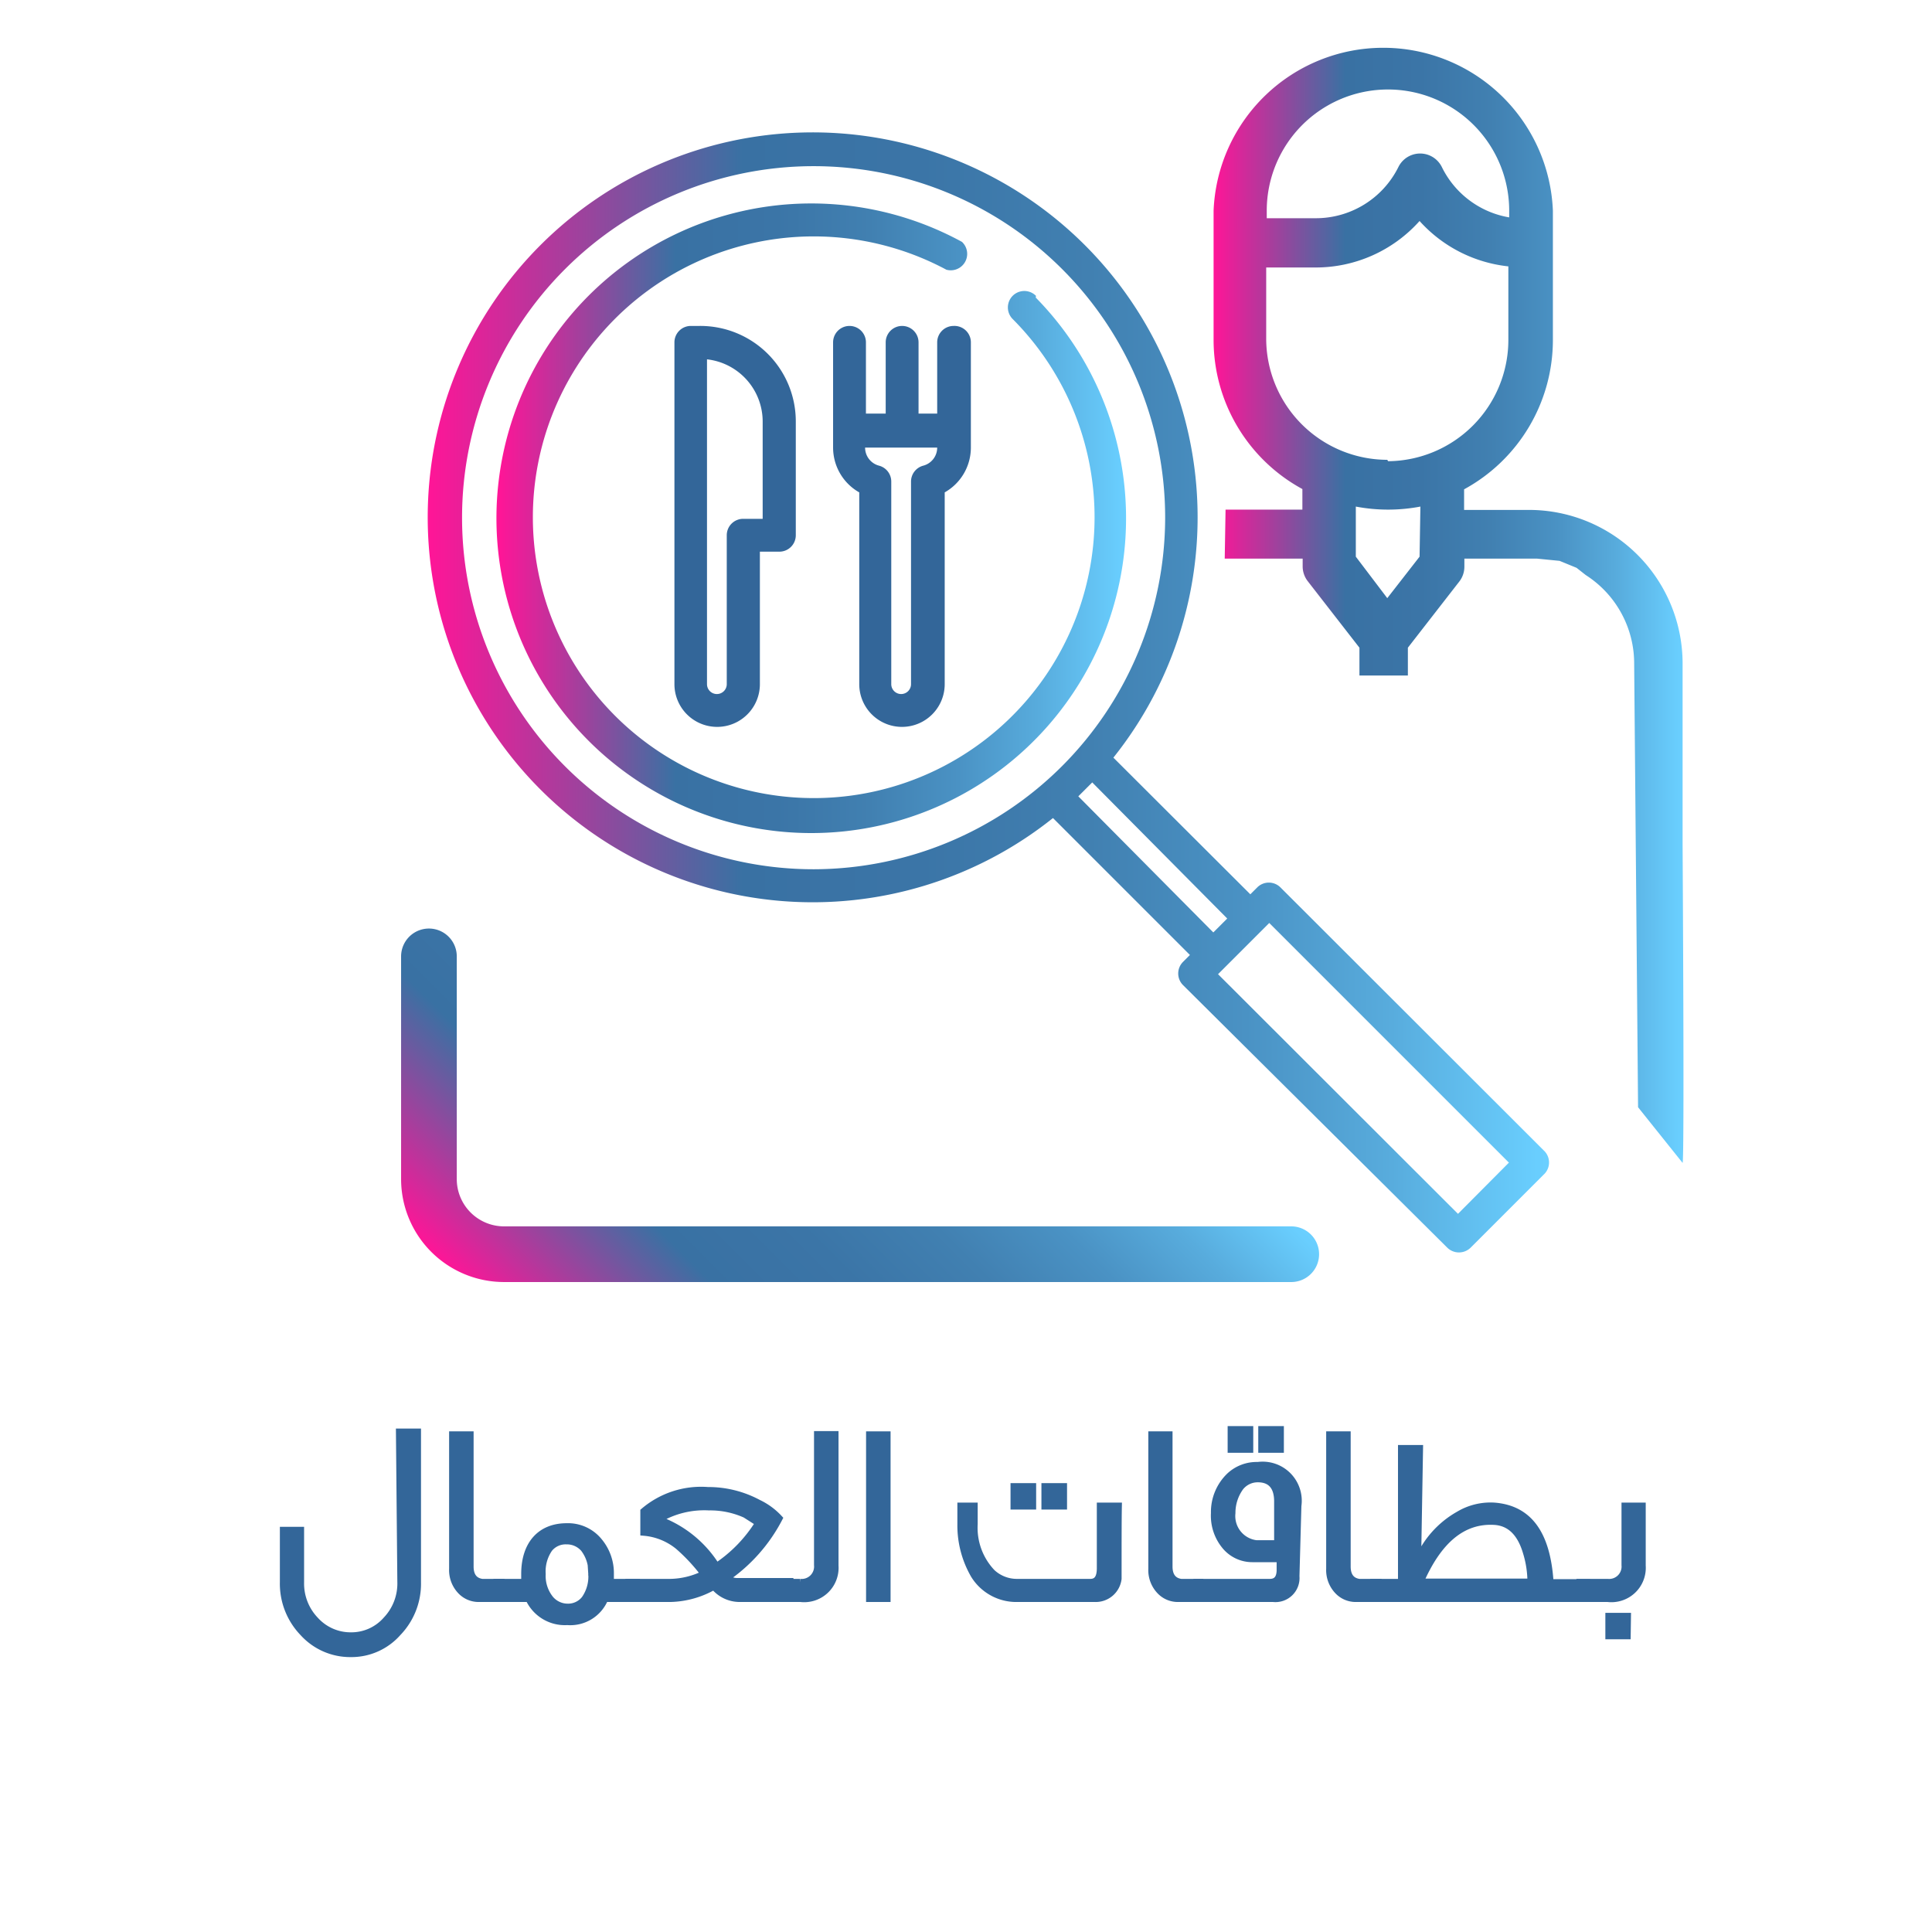 <svg id="Layer_1" data-name="Layer 1" xmlns="http://www.w3.org/2000/svg" xmlns:xlink="http://www.w3.org/1999/xlink" viewBox="0 0 69.41 68.54"><defs><style>.cls-1{fill:url(#linear-gradient);}.cls-2{fill:url(#linear-gradient-2);}.cls-3,.cls-4{fill:#369;}.cls-4{stroke:#369;stroke-miterlimit:10;stroke-width:0.25px;}.cls-5{fill:url(#linear-gradient-3);}.cls-6{fill:none;stroke-linecap:round;stroke-linejoin:round;stroke-width:2px;stroke:url(#linear-gradient-4);}</style><linearGradient id="linear-gradient" x1="15.41" y1="24.9" x2="55.63" y2="24.9" gradientUnits="userSpaceOnUse"><stop offset="0" stop-color="#ff1597"/><stop offset="0.04" stop-color="#e22299"/><stop offset="0.21" stop-color="#695ba0"/><stop offset="0.28" stop-color="#3971a3"/><stop offset="0.44" stop-color="#3b75a7"/><stop offset="0.59" stop-color="#4180b1"/><stop offset="0.73" stop-color="#4a92c4"/><stop offset="0.86" stop-color="#58acdd"/><stop offset="0.99" stop-color="#69cefe"/><stop offset="1" stop-color="#6acfff"/></linearGradient><linearGradient id="linear-gradient-2" x1="17.93" y1="18.6" x2="40.52" y2="18.6" xlink:href="#linear-gradient"/><linearGradient id="linear-gradient-3" x1="43.61" y1="21.62" x2="60.47" y2="21.62" xlink:href="#linear-gradient"/><linearGradient id="linear-gradient-4" x1="20.56" y1="50.07" x2="36.67" y2="33.96" xlink:href="#linear-gradient"/></defs><title>3</title><path class="cls-1" d="M55.46,41.33,46,31.88a.59.59,0,0,0-.83,0l-.25.25L40,27.22a13.83,13.83,0,1,0-2.17,2.17l4.92,4.92-.25.25a.59.59,0,0,0,0,.83L52,44.83a.6.6,0,0,0,.83,0l2.67-2.67A.59.59,0,0,0,55.46,41.33ZM29.23,31.23A12.63,12.63,0,1,1,41.86,18.6,12.65,12.65,0,0,1,29.23,31.23Zm9.51-2.62.5-.5L44.09,33l-.5.5Zm13.64,15L43.76,35l1.84-1.84,8.61,8.61Z"/><path class="cls-2" d="M37.22,10.63a.59.59,0,0,0-.84.83A10.09,10.09,0,1,1,34,9.69a.59.59,0,0,0,.56-1,11.31,11.31,0,1,0,2.65,2Z"/><path class="cls-3" d="M25.13,11.71h-.31a.59.59,0,0,0-.59.59V24.58a1.53,1.53,0,0,0,3.07,0V19.82H28a.59.59,0,0,0,.59-.59V15.14A3.43,3.43,0,0,0,25.13,11.71Zm2.24,6.93h-.67a.59.59,0,0,0-.59.59v5.35a.35.35,0,1,1-.71,0V12.91a2.25,2.25,0,0,1,2,2.23v3.5Z"/><path class="cls-3" d="M34.26,11.71a.59.59,0,0,0-.59.59v2.56H33V12.3a.59.59,0,1,0-1.18,0v2.56h-.71V12.3a.59.59,0,1,0-1.18,0v3.78a1.85,1.85,0,0,0,.94,1.61v6.89a1.53,1.53,0,0,0,3.07,0V17.69a1.85,1.85,0,0,0,.94-1.61V12.3A.59.59,0,0,0,34.26,11.71Zm-.59,4.37a.67.67,0,0,1-.5.65.59.59,0,0,0-.44.57v7.28a.35.35,0,1,1-.71,0V17.3a.59.59,0,0,0-.44-.57.67.67,0,0,1-.5-.65v0h2.6v0Z"/><path class="cls-4" d="M15,56.85a2.53,2.53,0,0,1-.71,1.81,2.22,2.22,0,0,1-1.69.75,2.28,2.28,0,0,1-1.71-.75,2.54,2.54,0,0,1-.71-1.82c0-.47,0-1.09,0-1.86h.62c0,1.16,0,1.79,0,1.87a1.9,1.9,0,0,0,.53,1.36,1.71,1.71,0,0,0,1.28.56,1.67,1.67,0,0,0,1.27-.57,1.9,1.9,0,0,0,.52-1.37l-.05-5.38H15Q15,55.34,15,56.85Z"/><path class="cls-4" d="M18,57.43h-.78a.88.88,0,0,1-.65-.26,1.08,1.08,0,0,1-.31-.81l0-4.81h.63l0,4.73c0,.34.15.53.43.57H18Z"/><path class="cls-4" d="M22.83,57.43h-1.1a1.34,1.34,0,0,1-1.35.83A1.42,1.42,0,0,1,19,57.43H17.85v-.58h1c0-.1,0-.2,0-.3,0-1.06.56-1.7,1.51-1.7a1.43,1.43,0,0,1,1.16.53,1.78,1.78,0,0,1,.41,1.17c0,.1,0,.2,0,.3h.93Zm-1.57-.88a1.38,1.38,0,0,0-.28-.91.81.81,0,0,0-.63-.28.76.76,0,0,0-.62.28,1.43,1.43,0,0,0-.25.91,1.32,1.32,0,0,0,.29.9.82.82,0,0,0,.63.29.76.76,0,0,0,.61-.29A1.41,1.41,0,0,0,21.26,56.55Z"/><path class="cls-4" d="M28.38,57.43h-1.8a1.19,1.19,0,0,1-.93-.44,3.29,3.29,0,0,1-1.56.44h-1.5v-.58h1.49a2.83,2.83,0,0,0,1.22-.3,6.54,6.54,0,0,0-.93-1,2.25,2.25,0,0,0-1.24-.5v-.75a3.17,3.17,0,0,1,2.3-.75,3.79,3.79,0,0,1,1.81.45,2.45,2.45,0,0,1,.75.55,5.91,5.91,0,0,1-1.89,2.14.68.68,0,0,0,.37.13h1.91Zm-1.13-2.72-.47-.3a3.08,3.08,0,0,0-1.31-.27,3.22,3.22,0,0,0-1.82.45,4.09,4.09,0,0,1,2.09,1.69A5.09,5.09,0,0,0,27.26,54.71Z"/><path class="cls-4" d="M30,56.25a1.11,1.11,0,0,1-1.24,1.18h-.59v-.58h.58a.57.57,0,0,0,.62-.62c0-.57,0-1.36,0-2.34,0-1.14,0-1.92,0-2.35H30c0,.42,0,1.2,0,2.36C30,54.89,30,55.67,30,56.25Z"/><path class="cls-4" d="M31.87,57.43h-.63l0-5.88h.63Z"/><path class="cls-4" d="M40.17,56.72a.81.81,0,0,1-.84.71H36.56A1.78,1.78,0,0,1,35,56.59a3.56,3.56,0,0,1-.48-1.83l0-.65H35l0,.65a2.33,2.33,0,0,0,.64,1.74,1.31,1.31,0,0,0,.9.35h2.63c.25,0,.36-.17.36-.51s0-.95,0-2.23h.65C40.17,54.58,40.17,55.45,40.17,56.72ZM37.1,54.11h-.67v-.7h.67Zm1.11,0h-.67v-.7h.67Z"/><path class="cls-4" d="M43.12,57.43h-.78a.88.88,0,0,1-.65-.26,1.08,1.08,0,0,1-.31-.81l0-4.81H42l0,4.73c0,.34.15.53.43.57h.68Z"/><path class="cls-4" d="M46.56,56.63a.74.74,0,0,1-.82.8H43v-.58h2.62c.24,0,.36-.14.37-.42V56H45a1.26,1.26,0,0,1-1-.48,1.7,1.7,0,0,1-.37-1.16,1.79,1.79,0,0,1,.56-1.34,1.42,1.42,0,0,1,1-.37,1.28,1.28,0,0,1,1.44,1.45Zm-1.66-4.56h-.67v-.71h.67Zm1,3.39V53.94c0-.54-.25-.81-.71-.81a.8.8,0,0,0-.63.3,1.57,1.57,0,0,0-.3.93,1,1,0,0,0,.87,1.1Zm.1-3.39h-.67v-.71H46Z"/><path class="cls-4" d="M49.51,57.43h-.78a.88.88,0,0,1-.65-.26,1.08,1.08,0,0,1-.31-.81l0-4.81h.63l0,4.73c0,.34.15.53.43.57h.68Z"/><path class="cls-4" d="M57,57.43H49.35v-.58h1l0-4.81H51l-.07,4.06a3.4,3.4,0,0,1,1.48-1.68,2.22,2.22,0,0,1,1.28-.31c1.24.1,1.89,1,2,2.75H57Zm-2-.59a3.61,3.61,0,0,0-.16-1.06c-.21-.72-.6-1.09-1.16-1.12-1.12-.06-2,.66-2.66,2.18Z"/><path class="cls-4" d="M59,56.25a1.11,1.11,0,0,1-1.24,1.18h-1v-.58h1a.57.57,0,0,0,.62-.62c0,.08,0-.62,0-2.12H59C59,55.55,59,56.26,59,56.25Zm-.54,2.52H57.8v-.7h.67Z"/><path class="cls-5" d="M44,20.07l.43,0H46.8v.29a.87.87,0,0,0,.19.53l1.85,2.38v1h1.74v-1l1.85-2.38a.87.87,0,0,0,.18-.53v-.29h2.61l.81.08.61.25.33.26a3.77,3.77,0,0,1,1.74,3.18l.14,15.94,1.6,2c.07-.13,0-11.29,0-11.44v-6.5a5.52,5.52,0,0,0-5.52-5.52H52.6v-.74a6.11,6.11,0,0,0,3.19-5.36V7.57a6.1,6.1,0,0,0-12.19,0v4.64a6.1,6.1,0,0,0,3.19,5.36v.74l-2.76,0M45.51,7.57a4.35,4.35,0,1,1,8.71,0v.24A3.31,3.31,0,0,1,51.8,6a.87.87,0,0,0-1.56,0,3.31,3.31,0,0,1-3,1.84H45.51ZM51,20l-1.16,1.49L48.71,20V18.2a6.23,6.23,0,0,0,2.32,0Zm-1.16-3.48a4.36,4.36,0,0,1-4.35-4.35V9.61h1.76A5,5,0,0,0,51,7.94a5,5,0,0,0,3.19,1.63v2.64A4.36,4.36,0,0,1,49.87,16.57Z"/><path class="cls-6" d="M15.41,34.36v8a2.7,2.7,0,0,0,2.7,2.7H46.39"/></svg>
